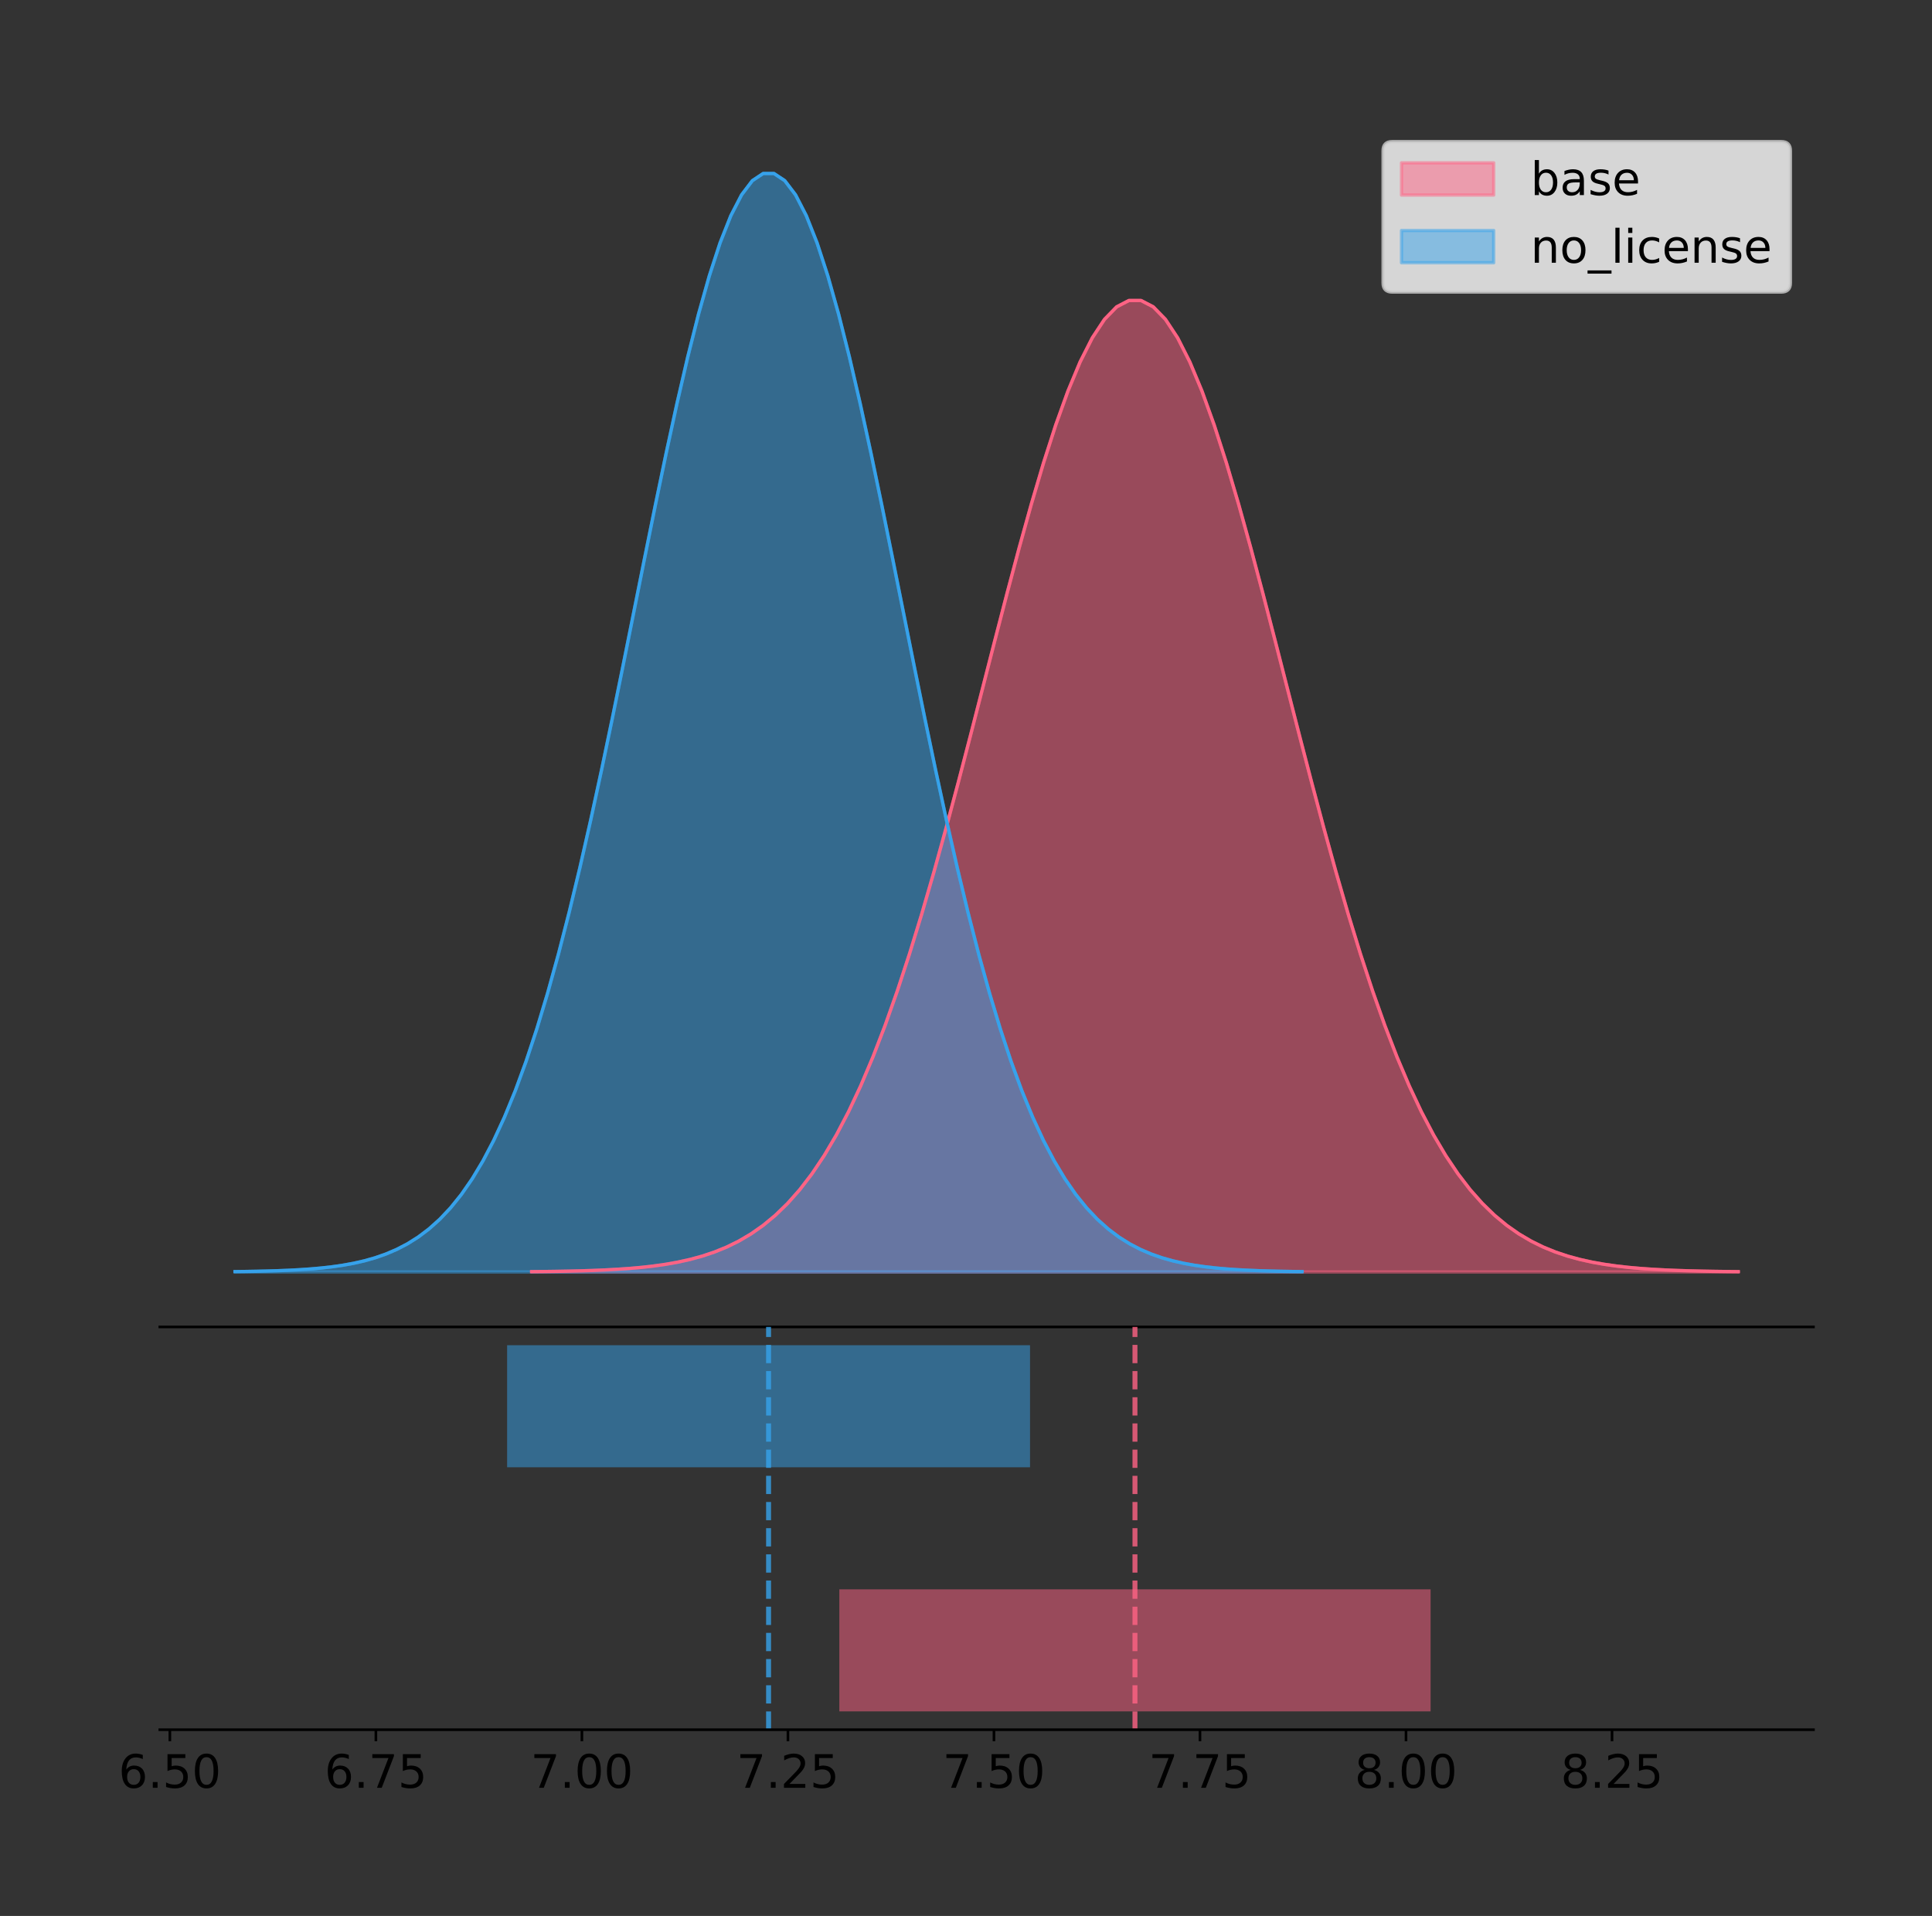 <?xml version="1.0" encoding="utf-8" standalone="no"?>
<!DOCTYPE svg PUBLIC "-//W3C//DTD SVG 1.1//EN"
  "http://www.w3.org/Graphics/SVG/1.1/DTD/svg11.dtd">
<!-- Created with matplotlib (https://matplotlib.org/) -->
<svg height="581.789pt" version="1.1" viewBox="0 0 586.741 581.789" width="586.741pt" xmlns="http://www.w3.org/2000/svg" xmlns:xlink="http://www.w3.org/1999/xlink">
 <rect x="0" y="0" width="586.741" height="581.789" fill="#333333" stroke="none"/>
 <defs>
  <style type="text/css">
*{stroke-linecap:butt;stroke-linejoin:round;}
  </style>
 </defs>
 <g id="figure_1">
  <g id="patch_1">
   <path d="M 0 581.789 
L 586.741 581.789 
L 586.741 0 
L 0 0 
z
" style="fill:none;"/>
  </g>
  <g id="axes_1">
   <g id="patch_2">
    <path d="M 48.541 402.93 
L 550.741 402.93 
L 550.741 36 
L 48.541 36 
z
" style="fill:none;"/>
   </g>
   <g id="PolyCollection_1">
    <defs>
     <path d="M 161.452 -195.538 
L 161.452 -195.637 
L 165.153 -195.674 
L 168.855 -195.725 
L 172.556 -195.792 
L 176.258 -195.88 
L 179.96 -195.997 
L 183.661 -196.15 
L 187.363 -196.349 
L 191.065 -196.605 
L 194.766 -196.932 
L 198.468 -197.349 
L 202.17 -197.874 
L 205.871 -198.531 
L 209.573 -199.35 
L 213.274 -200.36 
L 216.976 -201.598 
L 220.678 -203.104 
L 224.379 -204.923 
L 228.081 -207.105 
L 231.783 -209.7 
L 235.484 -212.764 
L 239.186 -216.356 
L 242.888 -220.532 
L 246.589 -225.351 
L 250.291 -230.868 
L 253.993 -237.133 
L 257.694 -244.19 
L 261.396 -252.075 
L 265.097 -260.809 
L 268.799 -270.402 
L 272.501 -280.847 
L 276.202 -292.116 
L 279.904 -304.161 
L 283.606 -316.914 
L 287.307 -330.282 
L 291.009 -344.148 
L 294.711 -358.374 
L 298.412 -372.801 
L 302.114 -387.249 
L 305.816 -401.527 
L 309.517 -415.426 
L 313.219 -428.736 
L 316.92 -441.242 
L 320.622 -452.734 
L 324.324 -463.011 
L 328.025 -471.888 
L 331.727 -479.201 
L 335.429 -484.813 
L 339.13 -488.616 
L 342.832 -490.536 
L 346.534 -490.536 
L 350.235 -488.616 
L 353.937 -484.813 
L 357.638 -479.201 
L 361.34 -471.888 
L 365.042 -463.011 
L 368.743 -452.734 
L 372.445 -441.242 
L 376.147 -428.736 
L 379.848 -415.426 
L 383.55 -401.527 
L 387.252 -387.249 
L 390.953 -372.801 
L 394.655 -358.374 
L 398.357 -344.148 
L 402.058 -330.282 
L 405.76 -316.914 
L 409.461 -304.161 
L 413.163 -292.116 
L 416.865 -280.847 
L 420.566 -270.402 
L 424.268 -260.809 
L 427.97 -252.075 
L 431.671 -244.19 
L 435.373 -237.133 
L 439.075 -230.868 
L 442.776 -225.351 
L 446.478 -220.532 
L 450.18 -216.356 
L 453.881 -212.764 
L 457.583 -209.7 
L 461.284 -207.105 
L 464.986 -204.923 
L 468.688 -203.104 
L 472.389 -201.598 
L 476.091 -200.36 
L 479.793 -199.35 
L 483.494 -198.531 
L 487.196 -197.874 
L 490.898 -197.349 
L 494.599 -196.932 
L 498.301 -196.605 
L 502.002 -196.349 
L 505.704 -196.15 
L 509.406 -195.997 
L 513.107 -195.88 
L 516.809 -195.792 
L 520.511 -195.725 
L 524.212 -195.674 
L 527.914 -195.637 
L 527.914 -195.538 
L 527.914 -195.538 
L 524.212 -195.538 
L 520.511 -195.538 
L 516.809 -195.538 
L 513.107 -195.538 
L 509.406 -195.538 
L 505.704 -195.538 
L 502.002 -195.538 
L 498.301 -195.538 
L 494.599 -195.538 
L 490.898 -195.538 
L 487.196 -195.538 
L 483.494 -195.538 
L 479.793 -195.538 
L 476.091 -195.538 
L 472.389 -195.538 
L 468.688 -195.538 
L 464.986 -195.538 
L 461.284 -195.538 
L 457.583 -195.538 
L 453.881 -195.538 
L 450.18 -195.538 
L 446.478 -195.538 
L 442.776 -195.538 
L 439.075 -195.538 
L 435.373 -195.538 
L 431.671 -195.538 
L 427.97 -195.538 
L 424.268 -195.538 
L 420.566 -195.538 
L 416.865 -195.538 
L 413.163 -195.538 
L 409.461 -195.538 
L 405.76 -195.538 
L 402.058 -195.538 
L 398.357 -195.538 
L 394.655 -195.538 
L 390.953 -195.538 
L 387.252 -195.538 
L 383.55 -195.538 
L 379.848 -195.538 
L 376.147 -195.538 
L 372.445 -195.538 
L 368.743 -195.538 
L 365.042 -195.538 
L 361.34 -195.538 
L 357.638 -195.538 
L 353.937 -195.538 
L 350.235 -195.538 
L 346.534 -195.538 
L 342.832 -195.538 
L 339.13 -195.538 
L 335.429 -195.538 
L 331.727 -195.538 
L 328.025 -195.538 
L 324.324 -195.538 
L 320.622 -195.538 
L 316.92 -195.538 
L 313.219 -195.538 
L 309.517 -195.538 
L 305.816 -195.538 
L 302.114 -195.538 
L 298.412 -195.538 
L 294.711 -195.538 
L 291.009 -195.538 
L 287.307 -195.538 
L 283.606 -195.538 
L 279.904 -195.538 
L 276.202 -195.538 
L 272.501 -195.538 
L 268.799 -195.538 
L 265.097 -195.538 
L 261.396 -195.538 
L 257.694 -195.538 
L 253.993 -195.538 
L 250.291 -195.538 
L 246.589 -195.538 
L 242.888 -195.538 
L 239.186 -195.538 
L 235.484 -195.538 
L 231.783 -195.538 
L 228.081 -195.538 
L 224.379 -195.538 
L 220.678 -195.538 
L 216.976 -195.538 
L 213.274 -195.538 
L 209.573 -195.538 
L 205.871 -195.538 
L 202.17 -195.538 
L 198.468 -195.538 
L 194.766 -195.538 
L 191.065 -195.538 
L 187.363 -195.538 
L 183.661 -195.538 
L 179.96 -195.538 
L 176.258 -195.538 
L 172.556 -195.538 
L 168.855 -195.538 
L 165.153 -195.538 
L 161.452 -195.538 
z
" id="mec3de110f8" style="stroke:#ff6384;stroke-opacity:0.5;"/>
    </defs>
    <g clip-path="url(#p67ac018fa7)">
     <use style="fill:#ff6384;fill-opacity:0.5;stroke:#ff6384;stroke-opacity:0.5;" x="0" xlink:href="#mec3de110f8" y="581.789"/>
    </g>
   </g>
   <g id="PolyCollection_2">
    <defs>
     <path d="M 71.369 -195.538 
L 71.369 -195.65 
L 74.642 -195.692 
L 77.916 -195.749 
L 81.189 -195.825 
L 84.463 -195.925 
L 87.736 -196.058 
L 91.01 -196.23 
L 94.284 -196.455 
L 97.557 -196.744 
L 100.831 -197.115 
L 104.104 -197.585 
L 107.378 -198.179 
L 110.651 -198.923 
L 113.925 -199.848 
L 117.199 -200.99 
L 120.472 -202.39 
L 123.746 -204.093 
L 127.019 -206.151 
L 130.293 -208.617 
L 133.566 -211.552 
L 136.84 -215.017 
L 140.114 -219.078 
L 143.387 -223.801 
L 146.661 -229.25 
L 149.934 -235.488 
L 153.208 -242.572 
L 156.482 -250.552 
L 159.755 -259.468 
L 163.029 -269.344 
L 166.302 -280.192 
L 169.576 -292.002 
L 172.849 -304.744 
L 176.123 -318.365 
L 179.397 -332.786 
L 182.67 -347.901 
L 185.944 -363.58 
L 189.217 -379.667 
L 192.491 -395.98 
L 195.764 -412.318 
L 199.038 -428.462 
L 202.312 -444.18 
L 205.585 -459.23 
L 208.859 -473.372 
L 212.132 -486.366 
L 215.406 -497.987 
L 218.679 -508.025 
L 221.953 -516.294 
L 225.227 -522.64 
L 228.5 -526.94 
L 231.774 -529.111 
L 235.047 -529.111 
L 238.321 -526.94 
L 241.595 -522.64 
L 244.868 -516.294 
L 248.142 -508.025 
L 251.415 -497.987 
L 254.689 -486.366 
L 257.962 -473.372 
L 261.236 -459.23 
L 264.51 -444.18 
L 267.783 -428.462 
L 271.057 -412.318 
L 274.33 -395.98 
L 277.604 -379.667 
L 280.877 -363.58 
L 284.151 -347.901 
L 287.425 -332.786 
L 290.698 -318.365 
L 293.972 -304.744 
L 297.245 -292.002 
L 300.519 -280.192 
L 303.792 -269.344 
L 307.066 -259.468 
L 310.34 -250.552 
L 313.613 -242.572 
L 316.887 -235.488 
L 320.16 -229.25 
L 323.434 -223.801 
L 326.708 -219.078 
L 329.981 -215.017 
L 333.255 -211.552 
L 336.528 -208.617 
L 339.802 -206.151 
L 343.075 -204.093 
L 346.349 -202.39 
L 349.623 -200.99 
L 352.896 -199.848 
L 356.17 -198.923 
L 359.443 -198.179 
L 362.717 -197.585 
L 365.99 -197.115 
L 369.264 -196.744 
L 372.538 -196.455 
L 375.811 -196.23 
L 379.085 -196.058 
L 382.358 -195.925 
L 385.632 -195.825 
L 388.905 -195.749 
L 392.179 -195.692 
L 395.453 -195.65 
L 395.453 -195.538 
L 395.453 -195.538 
L 392.179 -195.538 
L 388.905 -195.538 
L 385.632 -195.538 
L 382.358 -195.538 
L 379.085 -195.538 
L 375.811 -195.538 
L 372.538 -195.538 
L 369.264 -195.538 
L 365.99 -195.538 
L 362.717 -195.538 
L 359.443 -195.538 
L 356.17 -195.538 
L 352.896 -195.538 
L 349.623 -195.538 
L 346.349 -195.538 
L 343.075 -195.538 
L 339.802 -195.538 
L 336.528 -195.538 
L 333.255 -195.538 
L 329.981 -195.538 
L 326.708 -195.538 
L 323.434 -195.538 
L 320.16 -195.538 
L 316.887 -195.538 
L 313.613 -195.538 
L 310.34 -195.538 
L 307.066 -195.538 
L 303.792 -195.538 
L 300.519 -195.538 
L 297.245 -195.538 
L 293.972 -195.538 
L 290.698 -195.538 
L 287.425 -195.538 
L 284.151 -195.538 
L 280.877 -195.538 
L 277.604 -195.538 
L 274.33 -195.538 
L 271.057 -195.538 
L 267.783 -195.538 
L 264.51 -195.538 
L 261.236 -195.538 
L 257.962 -195.538 
L 254.689 -195.538 
L 251.415 -195.538 
L 248.142 -195.538 
L 244.868 -195.538 
L 241.595 -195.538 
L 238.321 -195.538 
L 235.047 -195.538 
L 231.774 -195.538 
L 228.5 -195.538 
L 225.227 -195.538 
L 221.953 -195.538 
L 218.679 -195.538 
L 215.406 -195.538 
L 212.132 -195.538 
L 208.859 -195.538 
L 205.585 -195.538 
L 202.312 -195.538 
L 199.038 -195.538 
L 195.764 -195.538 
L 192.491 -195.538 
L 189.217 -195.538 
L 185.944 -195.538 
L 182.67 -195.538 
L 179.397 -195.538 
L 176.123 -195.538 
L 172.849 -195.538 
L 169.576 -195.538 
L 166.302 -195.538 
L 163.029 -195.538 
L 159.755 -195.538 
L 156.482 -195.538 
L 153.208 -195.538 
L 149.934 -195.538 
L 146.661 -195.538 
L 143.387 -195.538 
L 140.114 -195.538 
L 136.84 -195.538 
L 133.566 -195.538 
L 130.293 -195.538 
L 127.019 -195.538 
L 123.746 -195.538 
L 120.472 -195.538 
L 117.199 -195.538 
L 113.925 -195.538 
L 110.651 -195.538 
L 107.378 -195.538 
L 104.104 -195.538 
L 100.831 -195.538 
L 97.557 -195.538 
L 94.284 -195.538 
L 91.01 -195.538 
L 87.736 -195.538 
L 84.463 -195.538 
L 81.189 -195.538 
L 77.916 -195.538 
L 74.642 -195.538 
L 71.369 -195.538 
z
" id="m90e1d23ffb" style="stroke:#36a2eb;stroke-opacity:0.5;"/>
    </defs>
    <g clip-path="url(#p67ac018fa7)">
     <use style="fill:#36a2eb;fill-opacity:0.5;stroke:#36a2eb;stroke-opacity:0.5;" x="0" xlink:href="#m90e1d23ffb" y="581.789"/>
    </g>
   </g>
   <g id="line2d_1">
    <path clip-path="url(#p67ac018fa7)" d="M 161.452 386.152 
L 165.153 386.115 
L 168.855 386.065 
L 172.556 385.998 
L 176.258 385.909 
L 179.96 385.792 
L 183.661 385.639 
L 187.363 385.44 
L 191.065 385.185 
L 194.766 384.857 
L 198.468 384.441 
L 202.17 383.916 
L 205.871 383.258 
L 209.573 382.44 
L 213.274 381.43 
L 216.976 380.192 
L 220.678 378.685 
L 224.379 376.866 
L 228.081 374.685 
L 231.783 372.09 
L 235.484 369.025 
L 239.186 365.434 
L 242.888 361.257 
L 246.589 356.438 
L 250.291 350.921 
L 253.993 344.656 
L 257.694 337.599 
L 261.396 329.715 
L 265.097 320.98 
L 268.799 311.387 
L 272.501 300.943 
L 276.202 289.674 
L 279.904 277.628 
L 283.606 264.875 
L 287.307 251.508 
L 291.009 237.642 
L 294.711 223.415 
L 298.412 208.989 
L 302.114 194.54 
L 305.816 180.263 
L 309.517 166.363 
L 313.219 153.053 
L 316.92 140.547 
L 320.622 129.055 
L 324.324 118.778 
L 328.025 109.901 
L 331.727 102.588 
L 335.429 96.976 
L 339.13 93.174 
L 342.832 91.254 
L 346.534 91.254 
L 350.235 93.174 
L 353.937 96.976 
L 357.638 102.588 
L 361.34 109.901 
L 365.042 118.778 
L 368.743 129.055 
L 372.445 140.547 
L 376.147 153.053 
L 379.848 166.363 
L 383.55 180.263 
L 387.252 194.54 
L 390.953 208.989 
L 394.655 223.415 
L 398.357 237.642 
L 402.058 251.508 
L 405.76 264.875 
L 409.461 277.628 
L 413.163 289.674 
L 416.865 300.943 
L 420.566 311.387 
L 424.268 320.98 
L 427.97 329.715 
L 431.671 337.599 
L 435.373 344.656 
L 439.075 350.921 
L 442.776 356.438 
L 446.478 361.257 
L 450.18 365.434 
L 453.881 369.025 
L 457.583 372.09 
L 461.284 374.685 
L 464.986 376.866 
L 468.688 378.685 
L 472.389 380.192 
L 476.091 381.43 
L 479.793 382.44 
L 483.494 383.258 
L 487.196 383.916 
L 490.898 384.441 
L 494.599 384.857 
L 498.301 385.185 
L 502.002 385.44 
L 505.704 385.639 
L 509.406 385.792 
L 513.107 385.909 
L 516.809 385.998 
L 520.511 386.065 
L 524.212 386.115 
L 527.914 386.152 
" style="fill:none;stroke:#ff6384;stroke-linecap:square;"/>
   </g>
   <g id="line2d_2">
    <path clip-path="url(#p67ac018fa7)" d="M 71.369 386.139 
L 74.642 386.097 
L 77.916 386.04 
L 81.189 385.965 
L 84.463 385.864 
L 87.736 385.732 
L 91.01 385.559 
L 94.284 385.334 
L 97.557 385.045 
L 100.831 384.675 
L 104.104 384.204 
L 107.378 383.61 
L 110.651 382.867 
L 113.925 381.941 
L 117.199 380.799 
L 120.472 379.399 
L 123.746 377.696 
L 127.019 375.639 
L 130.293 373.172 
L 133.566 370.238 
L 136.84 366.772 
L 140.114 362.711 
L 143.387 357.989 
L 146.661 352.539 
L 149.934 346.301 
L 153.208 339.217 
L 156.482 331.237 
L 159.755 322.322 
L 163.029 312.445 
L 166.302 301.597 
L 169.576 289.787 
L 172.849 277.045 
L 176.123 263.424 
L 179.397 249.004 
L 182.67 233.888 
L 185.944 218.209 
L 189.217 202.123 
L 192.491 185.809 
L 195.764 169.471 
L 199.038 153.327 
L 202.312 137.61 
L 205.585 122.559 
L 208.859 108.418 
L 212.132 95.423 
L 215.406 83.803 
L 218.679 73.765 
L 221.953 65.495 
L 225.227 59.15 
L 228.5 54.85 
L 231.774 52.679 
L 235.047 52.679 
L 238.321 54.85 
L 241.595 59.15 
L 244.868 65.495 
L 248.142 73.765 
L 251.415 83.803 
L 254.689 95.423 
L 257.962 108.418 
L 261.236 122.559 
L 264.51 137.61 
L 267.783 153.327 
L 271.057 169.471 
L 274.33 185.809 
L 277.604 202.123 
L 280.877 218.209 
L 284.151 233.888 
L 287.425 249.004 
L 290.698 263.424 
L 293.972 277.045 
L 297.245 289.787 
L 300.519 301.597 
L 303.792 312.445 
L 307.066 322.322 
L 310.34 331.237 
L 313.613 339.217 
L 316.887 346.301 
L 320.16 352.539 
L 323.434 357.989 
L 326.708 362.711 
L 329.981 366.772 
L 333.255 370.238 
L 336.528 373.172 
L 339.802 375.639 
L 343.075 377.696 
L 346.349 379.399 
L 349.623 380.799 
L 352.896 381.941 
L 356.17 382.867 
L 359.443 383.61 
L 362.717 384.204 
L 365.99 384.675 
L 369.264 385.045 
L 372.538 385.334 
L 375.811 385.559 
L 379.085 385.732 
L 382.358 385.864 
L 385.632 385.965 
L 388.905 386.04 
L 392.179 386.097 
L 395.453 386.139 
" style="fill:none;stroke:#36a2eb;stroke-linecap:square;"/>
   </g>
   <g id="patch_3">
    <path d="M 48.541 402.93 
L 550.741 402.93 
" style="fill:none;stroke:#000000;stroke-linecap:square;stroke-linejoin:miter;stroke-width:0.8;"/>
   </g>
   <g id="legend_1">
    <g id="patch_4">
     <path d="M 422.832 88.688 
L 540.941 88.688 
Q 543.741 88.688 543.741 85.888 
L 543.741 45.8 
Q 543.741 43 540.941 43 
L 422.832 43 
Q 420.032 43 420.032 45.8 
L 420.032 85.888 
Q 420.032 88.688 422.832 88.688 
z
" style="fill:#ffffff;opacity:0.8;stroke:#cccccc;stroke-linejoin:miter;"/>
    </g>
    <g id="patch_5">
     <path d="M 425.632 59.238 
L 453.632 59.238 
L 453.632 49.438 
L 425.632 49.438 
z
" style="fill:#ff6384;opacity:0.5;stroke:#ff6384;stroke-linejoin:miter;"/>
    </g>
    <g id="text_1">
     <!-- base -->
     <defs>
      <path d="M 48.688 27.297 
Q 48.688 37.203 44.609 42.844 
Q 40.531 48.484 33.406 48.484 
Q 26.266 48.484 22.188 42.844 
Q 18.109 37.203 18.109 27.297 
Q 18.109 17.391 22.188 11.75 
Q 26.266 6.109 33.406 6.109 
Q 40.531 6.109 44.609 11.75 
Q 48.688 17.391 48.688 27.297 
z
M 18.109 46.391 
Q 20.953 51.266 25.266 53.625 
Q 29.594 56 35.594 56 
Q 45.562 56 51.781 48.094 
Q 58.016 40.188 58.016 27.297 
Q 58.016 14.406 51.781 6.484 
Q 45.562 -1.422 35.594 -1.422 
Q 29.594 -1.422 25.266 0.953 
Q 20.953 3.328 18.109 8.203 
L 18.109 0 
L 9.078 0 
L 9.078 75.984 
L 18.109 75.984 
z
" id="DejaVuSans-98"/>
      <path d="M 34.281 27.484 
Q 23.391 27.484 19.188 25 
Q 14.984 22.516 14.984 16.5 
Q 14.984 11.719 18.141 8.906 
Q 21.297 6.109 26.703 6.109 
Q 34.188 6.109 38.703 11.406 
Q 43.219 16.703 43.219 25.484 
L 43.219 27.484 
z
M 52.203 31.203 
L 52.203 0 
L 43.219 0 
L 43.219 8.297 
Q 40.141 3.328 35.547 0.953 
Q 30.953 -1.422 24.312 -1.422 
Q 15.922 -1.422 10.953 3.297 
Q 6 8.016 6 15.922 
Q 6 25.141 12.172 29.828 
Q 18.359 34.516 30.609 34.516 
L 43.219 34.516 
L 43.219 35.406 
Q 43.219 41.609 39.141 45 
Q 35.062 48.391 27.688 48.391 
Q 23 48.391 18.547 47.266 
Q 14.109 46.141 10.016 43.891 
L 10.016 52.203 
Q 14.938 54.109 19.578 55.047 
Q 24.219 56 28.609 56 
Q 40.484 56 46.344 49.844 
Q 52.203 43.703 52.203 31.203 
z
" id="DejaVuSans-97"/>
      <path d="M 44.281 53.078 
L 44.281 44.578 
Q 40.484 46.531 36.375 47.5 
Q 32.281 48.484 27.875 48.484 
Q 21.188 48.484 17.844 46.438 
Q 14.5 44.391 14.5 40.281 
Q 14.5 37.156 16.891 35.375 
Q 19.281 33.594 26.516 31.984 
L 29.594 31.297 
Q 39.156 29.25 43.188 25.516 
Q 47.219 21.781 47.219 15.094 
Q 47.219 7.469 41.188 3.016 
Q 35.156 -1.422 24.609 -1.422 
Q 20.219 -1.422 15.453 -0.562 
Q 10.688 0.297 5.422 2 
L 5.422 11.281 
Q 10.406 8.688 15.234 7.391 
Q 20.062 6.109 24.812 6.109 
Q 31.156 6.109 34.562 8.281 
Q 37.984 10.453 37.984 14.406 
Q 37.984 18.062 35.516 20.016 
Q 33.062 21.969 24.703 23.781 
L 21.578 24.516 
Q 13.234 26.266 9.516 29.906 
Q 5.812 33.547 5.812 39.891 
Q 5.812 47.609 11.281 51.797 
Q 16.75 56 26.812 56 
Q 31.781 56 36.172 55.266 
Q 40.578 54.547 44.281 53.078 
z
" id="DejaVuSans-115"/>
      <path d="M 56.203 29.594 
L 56.203 25.203 
L 14.891 25.203 
Q 15.484 15.922 20.484 11.062 
Q 25.484 6.203 34.422 6.203 
Q 39.594 6.203 44.453 7.469 
Q 49.312 8.734 54.109 11.281 
L 54.109 2.781 
Q 49.266 0.734 44.188 -0.344 
Q 39.109 -1.422 33.891 -1.422 
Q 20.797 -1.422 13.156 6.188 
Q 5.516 13.812 5.516 26.812 
Q 5.516 40.234 12.766 48.109 
Q 20.016 56 32.328 56 
Q 43.359 56 49.781 48.891 
Q 56.203 41.797 56.203 29.594 
z
M 47.219 32.234 
Q 47.125 39.594 43.094 43.984 
Q 39.062 48.391 32.422 48.391 
Q 24.906 48.391 20.391 44.141 
Q 15.875 39.891 15.188 32.172 
z
" id="DejaVuSans-101"/>
     </defs>
     <g transform="translate(464.832 59.238)scale(0.14 -0.14)">
      <use xlink:href="#DejaVuSans-98"/>
      <use x="63.477" xlink:href="#DejaVuSans-97"/>
      <use x="124.756" xlink:href="#DejaVuSans-115"/>
      <use x="176.855" xlink:href="#DejaVuSans-101"/>
     </g>
    </g>
    <g id="patch_6">
     <path d="M 425.632 79.787 
L 453.632 79.787 
L 453.632 69.987 
L 425.632 69.987 
z
" style="fill:#36a2eb;opacity:0.5;stroke:#36a2eb;stroke-linejoin:miter;"/>
    </g>
    <g id="text_2">
     <!-- no_license -->
     <defs>
      <path d="M 54.891 33.016 
L 54.891 0 
L 45.906 0 
L 45.906 32.719 
Q 45.906 40.484 42.875 44.328 
Q 39.844 48.188 33.797 48.188 
Q 26.516 48.188 22.312 43.547 
Q 18.109 38.922 18.109 30.906 
L 18.109 0 
L 9.078 0 
L 9.078 54.688 
L 18.109 54.688 
L 18.109 46.188 
Q 21.344 51.125 25.703 53.562 
Q 30.078 56 35.797 56 
Q 45.219 56 50.047 50.172 
Q 54.891 44.344 54.891 33.016 
z
" id="DejaVuSans-110"/>
      <path d="M 30.609 48.391 
Q 23.391 48.391 19.188 42.75 
Q 14.984 37.109 14.984 27.297 
Q 14.984 17.484 19.156 11.844 
Q 23.344 6.203 30.609 6.203 
Q 37.797 6.203 41.984 11.859 
Q 46.188 17.531 46.188 27.297 
Q 46.188 37.016 41.984 42.703 
Q 37.797 48.391 30.609 48.391 
z
M 30.609 56 
Q 42.328 56 49.016 48.375 
Q 55.719 40.766 55.719 27.297 
Q 55.719 13.875 49.016 6.219 
Q 42.328 -1.422 30.609 -1.422 
Q 18.844 -1.422 12.172 6.219 
Q 5.516 13.875 5.516 27.297 
Q 5.516 40.766 12.172 48.375 
Q 18.844 56 30.609 56 
z
" id="DejaVuSans-111"/>
      <path d="M 50.984 -16.609 
L 50.984 -23.578 
L -0.984 -23.578 
L -0.984 -16.609 
z
" id="DejaVuSans-95"/>
      <path d="M 9.422 75.984 
L 18.406 75.984 
L 18.406 0 
L 9.422 0 
z
" id="DejaVuSans-108"/>
      <path d="M 9.422 54.688 
L 18.406 54.688 
L 18.406 0 
L 9.422 0 
z
M 9.422 75.984 
L 18.406 75.984 
L 18.406 64.594 
L 9.422 64.594 
z
" id="DejaVuSans-105"/>
      <path d="M 48.781 52.594 
L 48.781 44.188 
Q 44.969 46.297 41.141 47.344 
Q 37.312 48.391 33.406 48.391 
Q 24.656 48.391 19.812 42.844 
Q 14.984 37.312 14.984 27.297 
Q 14.984 17.281 19.812 11.734 
Q 24.656 6.203 33.406 6.203 
Q 37.312 6.203 41.141 7.25 
Q 44.969 8.297 48.781 10.406 
L 48.781 2.094 
Q 45.016 0.344 40.984 -0.531 
Q 36.969 -1.422 32.422 -1.422 
Q 20.062 -1.422 12.781 6.344 
Q 5.516 14.109 5.516 27.297 
Q 5.516 40.672 12.859 48.328 
Q 20.219 56 33.016 56 
Q 37.156 56 41.109 55.141 
Q 45.062 54.297 48.781 52.594 
z
" id="DejaVuSans-99"/>
     </defs>
     <g transform="translate(464.832 79.787)scale(0.14 -0.14)">
      <use xlink:href="#DejaVuSans-110"/>
      <use x="63.379" xlink:href="#DejaVuSans-111"/>
      <use x="124.561" xlink:href="#DejaVuSans-95"/>
      <use x="174.561" xlink:href="#DejaVuSans-108"/>
      <use x="202.344" xlink:href="#DejaVuSans-105"/>
      <use x="230.127" xlink:href="#DejaVuSans-99"/>
      <use x="285.107" xlink:href="#DejaVuSans-101"/>
      <use x="346.631" xlink:href="#DejaVuSans-110"/>
      <use x="410.01" xlink:href="#DejaVuSans-115"/>
      <use x="462.109" xlink:href="#DejaVuSans-101"/>
     </g>
    </g>
   </g>
  </g>
  <g id="axes_2">
   <g id="patch_7">
    <path d="M 48.541 525.24 
L 550.741 525.24 
L 550.741 402.93 
L 48.541 402.93 
z
" style="fill:none;"/>
   </g>
   <g id="patch_8">
    <path clip-path="url(#pabf9289f8c)" d="M 254.899 519.68 
L 434.466 519.68 
L 434.466 482.617 
L 254.899 482.617 
z
" style="fill:#ff6384;opacity:0.5;"/>
   </g>
   <g id="patch_9">
    <path clip-path="url(#pabf9289f8c)" d="M 154.01 445.553 
L 312.811 445.553 
L 312.811 408.49 
L 154.01 408.49 
z
" style="fill:#36a2eb;opacity:0.5;"/>
   </g>
   <g id="matplotlib.axis_1">
    <g id="xtick_1">
     <g id="line2d_3">
      <defs>
       <path d="M 0 0 
L 0 3.5 
" id="m70caf34703" style="stroke:#000000;stroke-width:0.8;"/>
      </defs>
      <g>
       <use style="stroke:#000000;stroke-width:0.8;" x="51.586" xlink:href="#m70caf34703" y="525.24"/>
      </g>
     </g>
     <g id="text_3">
      <!-- 6.50 -->
      <defs>
       <path d="M 33.016 40.375 
Q 26.375 40.375 22.484 35.828 
Q 18.609 31.297 18.609 23.391 
Q 18.609 15.531 22.484 10.953 
Q 26.375 6.391 33.016 6.391 
Q 39.656 6.391 43.531 10.953 
Q 47.406 15.531 47.406 23.391 
Q 47.406 31.297 43.531 35.828 
Q 39.656 40.375 33.016 40.375 
z
M 52.594 71.297 
L 52.594 62.312 
Q 48.875 64.062 45.094 64.984 
Q 41.312 65.922 37.594 65.922 
Q 27.828 65.922 22.672 59.328 
Q 17.531 52.734 16.797 39.406 
Q 19.672 43.656 24.016 45.922 
Q 28.375 48.188 33.594 48.188 
Q 44.578 48.188 50.953 41.516 
Q 57.328 34.859 57.328 23.391 
Q 57.328 12.156 50.688 5.359 
Q 44.047 -1.422 33.016 -1.422 
Q 20.359 -1.422 13.672 8.266 
Q 6.984 17.969 6.984 36.375 
Q 6.984 53.656 15.188 63.938 
Q 23.391 74.219 37.203 74.219 
Q 40.922 74.219 44.703 73.484 
Q 48.484 72.75 52.594 71.297 
z
" id="DejaVuSans-54"/>
       <path d="M 10.688 12.406 
L 21 12.406 
L 21 0 
L 10.688 0 
z
" id="DejaVuSans-46"/>
       <path d="M 10.797 72.906 
L 49.516 72.906 
L 49.516 64.594 
L 19.828 64.594 
L 19.828 46.734 
Q 21.969 47.469 24.109 47.828 
Q 26.266 48.188 28.422 48.188 
Q 40.625 48.188 47.75 41.5 
Q 54.891 34.812 54.891 23.391 
Q 54.891 11.625 47.562 5.094 
Q 40.234 -1.422 26.906 -1.422 
Q 22.312 -1.422 17.547 -0.641 
Q 12.797 0.141 7.719 1.703 
L 7.719 11.625 
Q 12.109 9.234 16.797 8.062 
Q 21.484 6.891 26.703 6.891 
Q 35.156 6.891 40.078 11.328 
Q 45.016 15.766 45.016 23.391 
Q 45.016 31 40.078 35.438 
Q 35.156 39.891 26.703 39.891 
Q 22.75 39.891 18.812 39.016 
Q 14.891 38.141 10.797 36.281 
z
" id="DejaVuSans-53"/>
       <path d="M 31.781 66.406 
Q 24.172 66.406 20.328 58.906 
Q 16.5 51.422 16.5 36.375 
Q 16.5 21.391 20.328 13.891 
Q 24.172 6.391 31.781 6.391 
Q 39.453 6.391 43.281 13.891 
Q 47.125 21.391 47.125 36.375 
Q 47.125 51.422 43.281 58.906 
Q 39.453 66.406 31.781 66.406 
z
M 31.781 74.219 
Q 44.047 74.219 50.516 64.516 
Q 56.984 54.828 56.984 36.375 
Q 56.984 17.969 50.516 8.266 
Q 44.047 -1.422 31.781 -1.422 
Q 19.531 -1.422 13.062 8.266 
Q 6.594 17.969 6.594 36.375 
Q 6.594 54.828 13.062 64.516 
Q 19.531 74.219 31.781 74.219 
z
" id="DejaVuSans-48"/>
      </defs>
      <g transform="translate(36 542.878)scale(0.14 -0.14)">
       <use xlink:href="#DejaVuSans-54"/>
       <use x="63.623" xlink:href="#DejaVuSans-46"/>
       <use x="95.41" xlink:href="#DejaVuSans-53"/>
       <use x="159.033" xlink:href="#DejaVuSans-48"/>
      </g>
     </g>
    </g>
    <g id="xtick_2">
     <g id="line2d_4">
      <g>
       <use style="stroke:#000000;stroke-width:0.8;" x="114.155" xlink:href="#m70caf34703" y="525.24"/>
      </g>
     </g>
     <g id="text_4">
      <!-- 6.75 -->
      <defs>
       <path d="M 8.203 72.906 
L 55.078 72.906 
L 55.078 68.703 
L 28.609 0 
L 18.312 0 
L 43.219 64.594 
L 8.203 64.594 
z
" id="DejaVuSans-55"/>
      </defs>
      <g transform="translate(98.569 542.878)scale(0.14 -0.14)">
       <use xlink:href="#DejaVuSans-54"/>
       <use x="63.623" xlink:href="#DejaVuSans-46"/>
       <use x="95.41" xlink:href="#DejaVuSans-55"/>
       <use x="159.033" xlink:href="#DejaVuSans-53"/>
      </g>
     </g>
    </g>
    <g id="xtick_3">
     <g id="line2d_5">
      <g>
       <use style="stroke:#000000;stroke-width:0.8;" x="176.723" xlink:href="#m70caf34703" y="525.24"/>
      </g>
     </g>
     <g id="text_5">
      <!-- 7.00 -->
      <g transform="translate(161.137 542.878)scale(0.14 -0.14)">
       <use xlink:href="#DejaVuSans-55"/>
       <use x="63.623" xlink:href="#DejaVuSans-46"/>
       <use x="95.41" xlink:href="#DejaVuSans-48"/>
       <use x="159.033" xlink:href="#DejaVuSans-48"/>
      </g>
     </g>
    </g>
    <g id="xtick_4">
     <g id="line2d_6">
      <g>
       <use style="stroke:#000000;stroke-width:0.8;" x="239.292" xlink:href="#m70caf34703" y="525.24"/>
      </g>
     </g>
     <g id="text_6">
      <!-- 7.25 -->
      <defs>
       <path d="M 19.188 8.297 
L 53.609 8.297 
L 53.609 0 
L 7.328 0 
L 7.328 8.297 
Q 12.938 14.109 22.625 23.891 
Q 32.328 33.688 34.812 36.531 
Q 39.547 41.844 41.422 45.531 
Q 43.312 49.219 43.312 52.781 
Q 43.312 58.594 39.234 62.25 
Q 35.156 65.922 28.609 65.922 
Q 23.969 65.922 18.812 64.312 
Q 13.672 62.703 7.812 59.422 
L 7.812 69.391 
Q 13.766 71.781 18.938 73 
Q 24.125 74.219 28.422 74.219 
Q 39.75 74.219 46.484 68.547 
Q 53.219 62.891 53.219 53.422 
Q 53.219 48.922 51.531 44.891 
Q 49.859 40.875 45.406 35.406 
Q 44.188 33.984 37.641 27.219 
Q 31.109 20.453 19.188 8.297 
z
" id="DejaVuSans-50"/>
      </defs>
      <g transform="translate(223.706 542.878)scale(0.14 -0.14)">
       <use xlink:href="#DejaVuSans-55"/>
       <use x="63.623" xlink:href="#DejaVuSans-46"/>
       <use x="95.41" xlink:href="#DejaVuSans-50"/>
       <use x="159.033" xlink:href="#DejaVuSans-53"/>
      </g>
     </g>
    </g>
    <g id="xtick_5">
     <g id="line2d_7">
      <g>
       <use style="stroke:#000000;stroke-width:0.8;" x="301.861" xlink:href="#m70caf34703" y="525.24"/>
      </g>
     </g>
     <g id="text_7">
      <!-- 7.50 -->
      <g transform="translate(286.275 542.878)scale(0.14 -0.14)">
       <use xlink:href="#DejaVuSans-55"/>
       <use x="63.623" xlink:href="#DejaVuSans-46"/>
       <use x="95.41" xlink:href="#DejaVuSans-53"/>
       <use x="159.033" xlink:href="#DejaVuSans-48"/>
      </g>
     </g>
    </g>
    <g id="xtick_6">
     <g id="line2d_8">
      <g>
       <use style="stroke:#000000;stroke-width:0.8;" x="364.429" xlink:href="#m70caf34703" y="525.24"/>
      </g>
     </g>
     <g id="text_8">
      <!-- 7.75 -->
      <g transform="translate(348.843 542.878)scale(0.14 -0.14)">
       <use xlink:href="#DejaVuSans-55"/>
       <use x="63.623" xlink:href="#DejaVuSans-46"/>
       <use x="95.41" xlink:href="#DejaVuSans-55"/>
       <use x="159.033" xlink:href="#DejaVuSans-53"/>
      </g>
     </g>
    </g>
    <g id="xtick_7">
     <g id="line2d_9">
      <g>
       <use style="stroke:#000000;stroke-width:0.8;" x="426.998" xlink:href="#m70caf34703" y="525.24"/>
      </g>
     </g>
     <g id="text_9">
      <!-- 8.00 -->
      <defs>
       <path d="M 31.781 34.625 
Q 24.75 34.625 20.719 30.859 
Q 16.703 27.094 16.703 20.516 
Q 16.703 13.922 20.719 10.156 
Q 24.75 6.391 31.781 6.391 
Q 38.812 6.391 42.859 10.172 
Q 46.922 13.969 46.922 20.516 
Q 46.922 27.094 42.891 30.859 
Q 38.875 34.625 31.781 34.625 
z
M 21.922 38.812 
Q 15.578 40.375 12.031 44.719 
Q 8.5 49.078 8.5 55.328 
Q 8.5 64.062 14.719 69.141 
Q 20.953 74.219 31.781 74.219 
Q 42.672 74.219 48.875 69.141 
Q 55.078 64.062 55.078 55.328 
Q 55.078 49.078 51.531 44.719 
Q 48 40.375 41.703 38.812 
Q 48.828 37.156 52.797 32.312 
Q 56.781 27.484 56.781 20.516 
Q 56.781 9.906 50.312 4.234 
Q 43.844 -1.422 31.781 -1.422 
Q 19.734 -1.422 13.25 4.234 
Q 6.781 9.906 6.781 20.516 
Q 6.781 27.484 10.781 32.312 
Q 14.797 37.156 21.922 38.812 
z
M 18.312 54.391 
Q 18.312 48.734 21.844 45.562 
Q 25.391 42.391 31.781 42.391 
Q 38.141 42.391 41.719 45.562 
Q 45.312 48.734 45.312 54.391 
Q 45.312 60.062 41.719 63.234 
Q 38.141 66.406 31.781 66.406 
Q 25.391 66.406 21.844 63.234 
Q 18.312 60.062 18.312 54.391 
z
" id="DejaVuSans-56"/>
      </defs>
      <g transform="translate(411.412 542.878)scale(0.14 -0.14)">
       <use xlink:href="#DejaVuSans-56"/>
       <use x="63.623" xlink:href="#DejaVuSans-46"/>
       <use x="95.41" xlink:href="#DejaVuSans-48"/>
       <use x="159.033" xlink:href="#DejaVuSans-48"/>
      </g>
     </g>
    </g>
    <g id="xtick_8">
     <g id="line2d_10">
      <g>
       <use style="stroke:#000000;stroke-width:0.8;" x="489.567" xlink:href="#m70caf34703" y="525.24"/>
      </g>
     </g>
     <g id="text_10">
      <!-- 8.25 -->
      <g transform="translate(473.981 542.878)scale(0.14 -0.14)">
       <use xlink:href="#DejaVuSans-56"/>
       <use x="63.623" xlink:href="#DejaVuSans-46"/>
       <use x="95.41" xlink:href="#DejaVuSans-50"/>
       <use x="159.033" xlink:href="#DejaVuSans-53"/>
      </g>
     </g>
    </g>
   </g>
   <g id="line2d_11">
    <path clip-path="url(#pabf9289f8c)" d="M 344.683 525.24 
L 344.683 402.93 
" style="fill:none;stroke:#ff6384;stroke-dasharray:5.55,2.4;stroke-dashoffset:0;stroke-opacity:0.8;stroke-width:1.5;"/>
   </g>
   <g id="line2d_12">
    <path clip-path="url(#pabf9289f8c)" d="M 233.411 525.24 
L 233.411 402.93 
" style="fill:none;stroke:#36a2eb;stroke-dasharray:5.55,2.4;stroke-dashoffset:0;stroke-opacity:0.8;stroke-width:1.5;"/>
   </g>
   <g id="patch_10">
    <path d="M 48.541 525.24 
L 550.741 525.24 
" style="fill:none;stroke:#000000;stroke-linecap:square;stroke-linejoin:miter;stroke-width:0.8;"/>
   </g>
  </g>
 </g>
 <defs>
  <clipPath id="p67ac018fa7">
   <rect height="366.93" width="502.2" x="48.541" y="36"/>
  </clipPath>
  <clipPath id="pabf9289f8c">
   <rect height="122.31" width="502.2" x="48.541" y="402.93"/>
  </clipPath>
 </defs>
</svg>
